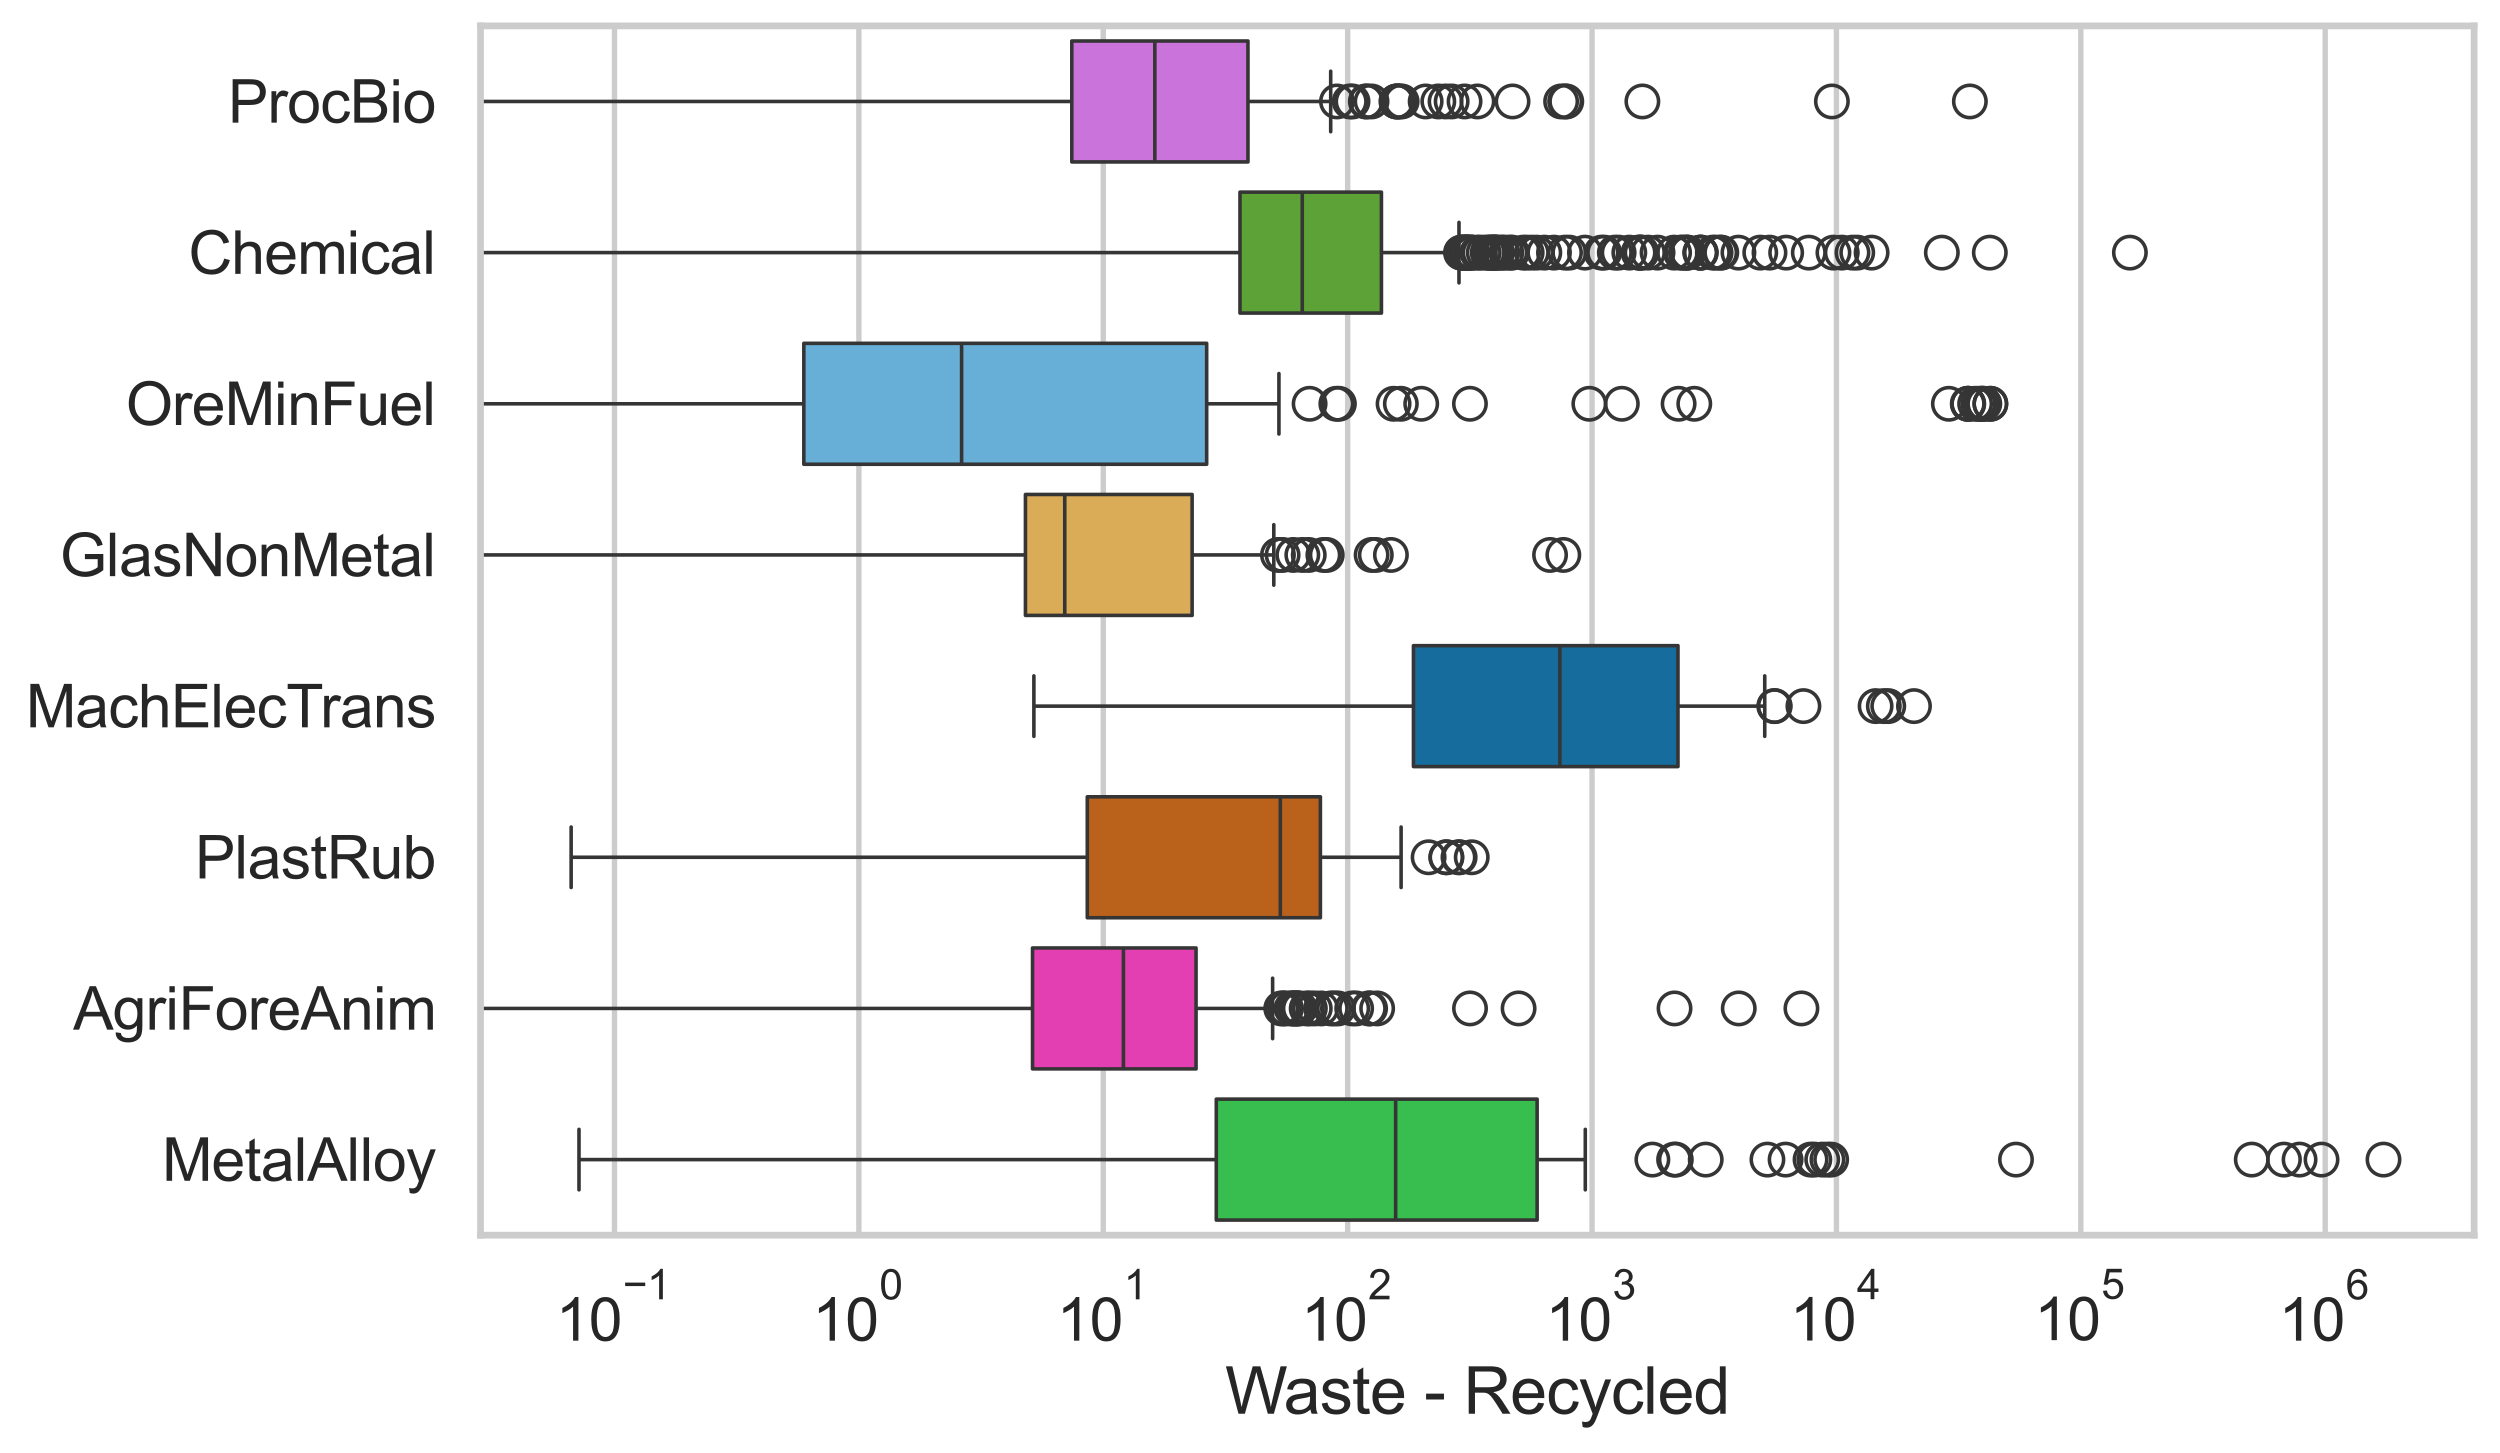 <?xml version="1.0" encoding="utf-8" standalone="no"?>
<!DOCTYPE svg PUBLIC "-//W3C//DTD SVG 1.1//EN"
  "http://www.w3.org/Graphics/SVG/1.1/DTD/svg11.dtd">
<svg xmlns:xlink="http://www.w3.org/1999/xlink" width="695.577pt" height="404.332pt" viewBox="0 0 695.577 404.332" xmlns="http://www.w3.org/2000/svg" version="1.1">
 <defs>
  <style type="text/css">*{stroke-linejoin: round; stroke-linecap: butt}</style>
 </defs>
 <g id="figure_1">
  <g id="patch_1">
   <path d="M 0 404.332 
L 695.577 404.332 
L 695.577 0 
L 0 0 
z
" style="fill: #ffffff"/>
  </g>
  <g id="axes_1">
   <g id="patch_2">
    <path d="M 133.697 343.665 
L 688.377 343.665 
L 688.377 7.2 
L 133.697 7.2 
z
" style="fill: #ffffff"/>
   </g>
   <g id="matplotlib.axis_1">
    <g id="xtick_1">
     <g id="line2d_1">
      <path d="M 170.969 343.665 
L 170.969 7.2 
" clip-path="url(#p767e39258e)" style="fill: none; stroke: #cccccc; stroke-width: 1.5; stroke-linecap: round"/>
     </g>
     <g id="text_1">
      <!-- $\mathdefault{10^{-1}}$ -->
      <g style="fill: #262626" transform="translate(154.634 373.18) scale(0.165 -0.165)">
       <defs>
        <path id="ArialMT-31" d="M 2384 0 
L 1822 0 
L 1822 3584 
Q 1619 3391 1289 3197 
Q 959 3003 697 2906 
L 697 3450 
Q 1169 3672 1522 3987 
Q 1875 4303 2022 4600 
L 2384 4600 
L 2384 0 
z
" transform="scale(0.016)"/>
        <path id="ArialMT-30" d="M 266 2259 
Q 266 3072 433 3567 
Q 600 4063 929 4331 
Q 1259 4600 1759 4600 
Q 2128 4600 2406 4451 
Q 2684 4303 2865 4023 
Q 3047 3744 3150 3342 
Q 3253 2941 3253 2259 
Q 3253 1453 3087 958 
Q 2922 463 2592 192 
Q 2263 -78 1759 -78 
Q 1097 -78 719 397 
Q 266 969 266 2259 
z
M 844 2259 
Q 844 1131 1108 757 
Q 1372 384 1759 384 
Q 2147 384 2411 759 
Q 2675 1134 2675 2259 
Q 2675 3391 2411 3762 
Q 2147 4134 1753 4134 
Q 1366 4134 1134 3806 
Q 844 3388 844 2259 
z
" transform="scale(0.016)"/>
        <path id="ArialMT-2212" d="M 3381 1997 
L 356 1997 
L 356 2522 
L 3381 2522 
L 3381 1997 
z
" transform="scale(0.016)"/>
       </defs>
       <use xlink:href="#ArialMT-31" transform="translate(0 0.994)"/>
       <use xlink:href="#ArialMT-30" transform="translate(55.615 0.994)"/>
       <use xlink:href="#ArialMT-2212" transform="translate(112.973 70.688) scale(0.7)"/>
       <use xlink:href="#ArialMT-31" transform="translate(153.852 70.688) scale(0.7)"/>
      </g>
     </g>
    </g>
    <g id="xtick_2">
     <g id="line2d_2">
      <path d="M 238.965 343.665 
L 238.965 7.2 
" clip-path="url(#p767e39258e)" style="fill: none; stroke: #cccccc; stroke-width: 1.5; stroke-linecap: round"/>
     </g>
     <g id="text_2">
      <!-- $\mathdefault{10^{0}}$ -->
      <g style="fill: #262626" transform="translate(226.013 373.18) scale(0.165 -0.165)">
       <use xlink:href="#ArialMT-31" transform="translate(0 0.994)"/>
       <use xlink:href="#ArialMT-30" transform="translate(55.615 0.994)"/>
       <use xlink:href="#ArialMT-30" transform="translate(112.973 70.688) scale(0.7)"/>
      </g>
     </g>
    </g>
    <g id="xtick_3">
     <g id="line2d_3">
      <path d="M 306.961 343.665 
L 306.961 7.2 
" clip-path="url(#p767e39258e)" style="fill: none; stroke: #cccccc; stroke-width: 1.5; stroke-linecap: round"/>
     </g>
     <g id="text_3">
      <!-- $\mathdefault{10^{1}}$ -->
      <g style="fill: #262626" transform="translate(294.009 373.18) scale(0.165 -0.165)">
       <use xlink:href="#ArialMT-31" transform="translate(0 0.994)"/>
       <use xlink:href="#ArialMT-30" transform="translate(55.615 0.994)"/>
       <use xlink:href="#ArialMT-31" transform="translate(112.973 70.688) scale(0.7)"/>
      </g>
     </g>
    </g>
    <g id="xtick_4">
     <g id="line2d_4">
      <path d="M 374.957 343.665 
L 374.957 7.2 
" clip-path="url(#p767e39258e)" style="fill: none; stroke: #cccccc; stroke-width: 1.5; stroke-linecap: round"/>
     </g>
     <g id="text_4">
      <!-- $\mathdefault{10^{2}}$ -->
      <g style="fill: #262626" transform="translate(362.005 373.18) scale(0.165 -0.165)">
       <defs>
        <path id="ArialMT-32" d="M 3222 541 
L 3222 0 
L 194 0 
Q 188 203 259 391 
Q 375 700 629 1000 
Q 884 1300 1366 1694 
Q 2113 2306 2375 2664 
Q 2638 3022 2638 3341 
Q 2638 3675 2398 3904 
Q 2159 4134 1775 4134 
Q 1369 4134 1125 3890 
Q 881 3647 878 3216 
L 300 3275 
Q 359 3922 746 4261 
Q 1134 4600 1788 4600 
Q 2447 4600 2831 4234 
Q 3216 3869 3216 3328 
Q 3216 3053 3103 2787 
Q 2991 2522 2730 2228 
Q 2469 1934 1863 1422 
Q 1356 997 1212 845 
Q 1069 694 975 541 
L 3222 541 
z
" transform="scale(0.016)"/>
       </defs>
       <use xlink:href="#ArialMT-31" transform="translate(0 0.994)"/>
       <use xlink:href="#ArialMT-30" transform="translate(55.615 0.994)"/>
       <use xlink:href="#ArialMT-32" transform="translate(112.973 70.688) scale(0.7)"/>
      </g>
     </g>
    </g>
    <g id="xtick_5">
     <g id="line2d_5">
      <path d="M 442.954 343.665 
L 442.954 7.2 
" clip-path="url(#p767e39258e)" style="fill: none; stroke: #cccccc; stroke-width: 1.5; stroke-linecap: round"/>
     </g>
     <g id="text_5">
      <!-- $\mathdefault{10^{3}}$ -->
      <g style="fill: #262626" transform="translate(430.001 373.18) scale(0.165 -0.165)">
       <defs>
        <path id="ArialMT-33" d="M 269 1209 
L 831 1284 
Q 928 806 1161 595 
Q 1394 384 1728 384 
Q 2125 384 2398 659 
Q 2672 934 2672 1341 
Q 2672 1728 2419 1979 
Q 2166 2231 1775 2231 
Q 1616 2231 1378 2169 
L 1441 2663 
Q 1497 2656 1531 2656 
Q 1891 2656 2178 2843 
Q 2466 3031 2466 3422 
Q 2466 3731 2256 3934 
Q 2047 4138 1716 4138 
Q 1388 4138 1169 3931 
Q 950 3725 888 3313 
L 325 3413 
Q 428 3978 793 4289 
Q 1159 4600 1703 4600 
Q 2078 4600 2393 4439 
Q 2709 4278 2876 4000 
Q 3044 3722 3044 3409 
Q 3044 3113 2884 2869 
Q 2725 2625 2413 2481 
Q 2819 2388 3044 2092 
Q 3269 1797 3269 1353 
Q 3269 753 2831 336 
Q 2394 -81 1725 -81 
Q 1122 -81 723 278 
Q 325 638 269 1209 
z
" transform="scale(0.016)"/>
       </defs>
       <use xlink:href="#ArialMT-31" transform="translate(0 0.994)"/>
       <use xlink:href="#ArialMT-30" transform="translate(55.615 0.994)"/>
       <use xlink:href="#ArialMT-33" transform="translate(112.973 70.688) scale(0.7)"/>
      </g>
     </g>
    </g>
    <g id="xtick_6">
     <g id="line2d_6">
      <path d="M 510.95 343.665 
L 510.95 7.2 
" clip-path="url(#p767e39258e)" style="fill: none; stroke: #cccccc; stroke-width: 1.5; stroke-linecap: round"/>
     </g>
     <g id="text_6">
      <!-- $\mathdefault{10^{4}}$ -->
      <g style="fill: #262626" transform="translate(497.997 373.015) scale(0.165 -0.165)">
       <defs>
        <path id="ArialMT-34" d="M 2069 0 
L 2069 1097 
L 81 1097 
L 81 1613 
L 2172 4581 
L 2631 4581 
L 2631 1613 
L 3250 1613 
L 3250 1097 
L 2631 1097 
L 2631 0 
L 2069 0 
z
M 2069 1613 
L 2069 3678 
L 634 1613 
L 2069 1613 
z
" transform="scale(0.016)"/>
       </defs>
       <use xlink:href="#ArialMT-31" transform="translate(0 0.202)"/>
       <use xlink:href="#ArialMT-30" transform="translate(55.615 0.202)"/>
       <use xlink:href="#ArialMT-34" transform="translate(112.973 69.895) scale(0.7)"/>
      </g>
     </g>
    </g>
    <g id="xtick_7">
     <g id="line2d_7">
      <path d="M 578.946 343.665 
L 578.946 7.2 
" clip-path="url(#p767e39258e)" style="fill: none; stroke: #cccccc; stroke-width: 1.5; stroke-linecap: round"/>
     </g>
     <g id="text_7">
      <!-- $\mathdefault{10^{5}}$ -->
      <g style="fill: #262626" transform="translate(565.993 373.015) scale(0.165 -0.165)">
       <defs>
        <path id="ArialMT-35" d="M 266 1200 
L 856 1250 
Q 922 819 1161 601 
Q 1400 384 1738 384 
Q 2144 384 2425 690 
Q 2706 997 2706 1503 
Q 2706 1984 2436 2262 
Q 2166 2541 1728 2541 
Q 1456 2541 1237 2417 
Q 1019 2294 894 2097 
L 366 2166 
L 809 4519 
L 3088 4519 
L 3088 3981 
L 1259 3981 
L 1013 2750 
Q 1425 3038 1878 3038 
Q 2478 3038 2890 2622 
Q 3303 2206 3303 1553 
Q 3303 931 2941 478 
Q 2500 -78 1738 -78 
Q 1113 -78 717 272 
Q 322 622 266 1200 
z
" transform="scale(0.016)"/>
       </defs>
       <use xlink:href="#ArialMT-31" transform="translate(0 0.88)"/>
       <use xlink:href="#ArialMT-30" transform="translate(55.615 0.88)"/>
       <use xlink:href="#ArialMT-35" transform="translate(112.973 70.573) scale(0.7)"/>
      </g>
     </g>
    </g>
    <g id="xtick_8">
     <g id="line2d_8">
      <path d="M 646.942 343.665 
L 646.942 7.2 
" clip-path="url(#p767e39258e)" style="fill: none; stroke: #cccccc; stroke-width: 1.5; stroke-linecap: round"/>
     </g>
     <g id="text_8">
      <!-- $\mathdefault{10^{6}}$ -->
      <g style="fill: #262626" transform="translate(633.99 373.18) scale(0.165 -0.165)">
       <defs>
        <path id="ArialMT-36" d="M 3184 3459 
L 2625 3416 
Q 2550 3747 2413 3897 
Q 2184 4138 1850 4138 
Q 1581 4138 1378 3988 
Q 1113 3794 959 3422 
Q 806 3050 800 2363 
Q 1003 2672 1297 2822 
Q 1591 2972 1913 2972 
Q 2475 2972 2870 2558 
Q 3266 2144 3266 1488 
Q 3266 1056 3080 686 
Q 2894 316 2569 119 
Q 2244 -78 1831 -78 
Q 1128 -78 684 439 
Q 241 956 241 2144 
Q 241 3472 731 4075 
Q 1159 4600 1884 4600 
Q 2425 4600 2770 4297 
Q 3116 3994 3184 3459 
z
M 888 1484 
Q 888 1194 1011 928 
Q 1134 663 1356 523 
Q 1578 384 1822 384 
Q 2178 384 2434 671 
Q 2691 959 2691 1453 
Q 2691 1928 2437 2201 
Q 2184 2475 1800 2475 
Q 1419 2475 1153 2201 
Q 888 1928 888 1484 
z
" transform="scale(0.016)"/>
       </defs>
       <use xlink:href="#ArialMT-31" transform="translate(0 0.994)"/>
       <use xlink:href="#ArialMT-30" transform="translate(55.615 0.994)"/>
       <use xlink:href="#ArialMT-36" transform="translate(112.973 70.688) scale(0.7)"/>
      </g>
     </g>
    </g>
    <g id="xtick_9"/>
    <g id="xtick_10"/>
    <g id="xtick_11"/>
    <g id="xtick_12"/>
    <g id="xtick_13"/>
    <g id="xtick_14"/>
    <g id="xtick_15"/>
    <g id="xtick_16"/>
    <g id="xtick_17"/>
    <g id="xtick_18"/>
    <g id="xtick_19"/>
    <g id="xtick_20"/>
    <g id="xtick_21"/>
    <g id="xtick_22"/>
    <g id="xtick_23"/>
    <g id="xtick_24"/>
    <g id="xtick_25"/>
    <g id="xtick_26"/>
    <g id="xtick_27"/>
    <g id="xtick_28"/>
    <g id="xtick_29"/>
    <g id="xtick_30"/>
    <g id="xtick_31"/>
    <g id="xtick_32"/>
    <g id="xtick_33"/>
    <g id="xtick_34"/>
    <g id="xtick_35"/>
    <g id="xtick_36"/>
    <g id="xtick_37"/>
    <g id="xtick_38"/>
    <g id="xtick_39"/>
    <g id="xtick_40"/>
    <g id="xtick_41"/>
    <g id="xtick_42"/>
    <g id="xtick_43"/>
    <g id="xtick_44"/>
    <g id="xtick_45"/>
    <g id="xtick_46"/>
    <g id="xtick_47"/>
    <g id="xtick_48"/>
    <g id="xtick_49"/>
    <g id="xtick_50"/>
    <g id="xtick_51"/>
    <g id="xtick_52"/>
    <g id="xtick_53"/>
    <g id="xtick_54"/>
    <g id="xtick_55"/>
    <g id="xtick_56"/>
    <g id="xtick_57"/>
    <g id="xtick_58"/>
    <g id="xtick_59"/>
    <g id="xtick_60"/>
    <g id="xtick_61"/>
    <g id="xtick_62"/>
    <g id="xtick_63"/>
    <g id="xtick_64"/>
    <g id="xtick_65"/>
    <g id="xtick_66"/>
    <g id="xtick_67"/>
    <g id="xtick_68"/>
    <g id="xtick_69"/>
    <g id="xtick_70"/>
    <g id="xtick_71"/>
    <g id="xtick_72"/>
    <g id="xtick_73"/>
    <g id="xtick_74"/>
    <g id="text_9">
     <!-- Waste - Recycled -->
     <g style="fill: #262626" transform="translate(340.858 393.344) scale(0.18 -0.18)">
      <defs>
       <path id="ArialMT-57" d="M 1294 0 
L 78 4581 
L 700 4581 
L 1397 1578 
Q 1509 1106 1591 641 
Q 1766 1375 1797 1488 
L 2669 4581 
L 3400 4581 
L 4056 2263 
Q 4303 1400 4413 641 
Q 4500 1075 4641 1638 
L 5359 4581 
L 5969 4581 
L 4713 0 
L 4128 0 
L 3163 3491 
Q 3041 3928 3019 4028 
Q 2947 3713 2884 3491 
L 1913 0 
L 1294 0 
z
" transform="scale(0.016)"/>
       <path id="ArialMT-61" d="M 2588 409 
Q 2275 144 1986 34 
Q 1697 -75 1366 -75 
Q 819 -75 525 192 
Q 231 459 231 875 
Q 231 1119 342 1320 
Q 453 1522 633 1644 
Q 813 1766 1038 1828 
Q 1203 1872 1538 1913 
Q 2219 1994 2541 2106 
Q 2544 2222 2544 2253 
Q 2544 2597 2384 2738 
Q 2169 2928 1744 2928 
Q 1347 2928 1158 2789 
Q 969 2650 878 2297 
L 328 2372 
Q 403 2725 575 2942 
Q 747 3159 1072 3276 
Q 1397 3394 1825 3394 
Q 2250 3394 2515 3294 
Q 2781 3194 2906 3042 
Q 3031 2891 3081 2659 
Q 3109 2516 3109 2141 
L 3109 1391 
Q 3109 606 3145 398 
Q 3181 191 3288 0 
L 2700 0 
Q 2613 175 2588 409 
z
M 2541 1666 
Q 2234 1541 1622 1453 
Q 1275 1403 1131 1340 
Q 988 1278 909 1158 
Q 831 1038 831 891 
Q 831 666 1001 516 
Q 1172 366 1500 366 
Q 1825 366 2078 508 
Q 2331 650 2450 897 
Q 2541 1088 2541 1459 
L 2541 1666 
z
" transform="scale(0.016)"/>
       <path id="ArialMT-73" d="M 197 991 
L 753 1078 
Q 800 744 1014 566 
Q 1228 388 1613 388 
Q 2000 388 2187 545 
Q 2375 703 2375 916 
Q 2375 1106 2209 1216 
Q 2094 1291 1634 1406 
Q 1016 1563 777 1677 
Q 538 1791 414 1992 
Q 291 2194 291 2438 
Q 291 2659 392 2848 
Q 494 3038 669 3163 
Q 800 3259 1026 3326 
Q 1253 3394 1513 3394 
Q 1903 3394 2198 3281 
Q 2494 3169 2634 2976 
Q 2775 2784 2828 2463 
L 2278 2388 
Q 2241 2644 2061 2787 
Q 1881 2931 1553 2931 
Q 1166 2931 1000 2803 
Q 834 2675 834 2503 
Q 834 2394 903 2306 
Q 972 2216 1119 2156 
Q 1203 2125 1616 2013 
Q 2213 1853 2448 1751 
Q 2684 1650 2818 1456 
Q 2953 1263 2953 975 
Q 2953 694 2789 445 
Q 2625 197 2315 61 
Q 2006 -75 1616 -75 
Q 969 -75 630 194 
Q 291 463 197 991 
z
" transform="scale(0.016)"/>
       <path id="ArialMT-74" d="M 1650 503 
L 1731 6 
Q 1494 -44 1306 -44 
Q 1000 -44 831 53 
Q 663 150 594 308 
Q 525 466 525 972 
L 525 2881 
L 113 2881 
L 113 3319 
L 525 3319 
L 525 4141 
L 1084 4478 
L 1084 3319 
L 1650 3319 
L 1650 2881 
L 1084 2881 
L 1084 941 
Q 1084 700 1114 631 
Q 1144 563 1211 522 
Q 1278 481 1403 481 
Q 1497 481 1650 503 
z
" transform="scale(0.016)"/>
       <path id="ArialMT-65" d="M 2694 1069 
L 3275 997 
Q 3138 488 2766 206 
Q 2394 -75 1816 -75 
Q 1088 -75 661 373 
Q 234 822 234 1631 
Q 234 2469 665 2931 
Q 1097 3394 1784 3394 
Q 2450 3394 2872 2941 
Q 3294 2488 3294 1666 
Q 3294 1616 3291 1516 
L 816 1516 
Q 847 969 1125 678 
Q 1403 388 1819 388 
Q 2128 388 2347 550 
Q 2566 713 2694 1069 
z
M 847 1978 
L 2700 1978 
Q 2663 2397 2488 2606 
Q 2219 2931 1791 2931 
Q 1403 2931 1139 2672 
Q 875 2413 847 1978 
z
" transform="scale(0.016)"/>
       <path id="ArialMT-20" transform="scale(0.016)"/>
       <path id="ArialMT-2d" d="M 203 1375 
L 203 1941 
L 1931 1941 
L 1931 1375 
L 203 1375 
z
" transform="scale(0.016)"/>
       <path id="ArialMT-52" d="M 503 0 
L 503 4581 
L 2534 4581 
Q 3147 4581 3465 4457 
Q 3784 4334 3975 4021 
Q 4166 3709 4166 3331 
Q 4166 2844 3850 2509 
Q 3534 2175 2875 2084 
Q 3116 1969 3241 1856 
Q 3506 1613 3744 1247 
L 4541 0 
L 3778 0 
L 3172 953 
Q 2906 1366 2734 1584 
Q 2563 1803 2427 1890 
Q 2291 1978 2150 2013 
Q 2047 2034 1813 2034 
L 1109 2034 
L 1109 0 
L 503 0 
z
M 1109 2559 
L 2413 2559 
Q 2828 2559 3062 2645 
Q 3297 2731 3419 2920 
Q 3541 3109 3541 3331 
Q 3541 3656 3305 3865 
Q 3069 4075 2559 4075 
L 1109 4075 
L 1109 2559 
z
" transform="scale(0.016)"/>
       <path id="ArialMT-63" d="M 2588 1216 
L 3141 1144 
Q 3050 572 2676 248 
Q 2303 -75 1759 -75 
Q 1078 -75 664 370 
Q 250 816 250 1647 
Q 250 2184 428 2587 
Q 606 2991 970 3192 
Q 1334 3394 1763 3394 
Q 2303 3394 2647 3120 
Q 2991 2847 3088 2344 
L 2541 2259 
Q 2463 2594 2264 2762 
Q 2066 2931 1784 2931 
Q 1359 2931 1093 2626 
Q 828 2322 828 1663 
Q 828 994 1084 691 
Q 1341 388 1753 388 
Q 2084 388 2306 591 
Q 2528 794 2588 1216 
z
" transform="scale(0.016)"/>
       <path id="ArialMT-79" d="M 397 -1278 
L 334 -750 
Q 519 -800 656 -800 
Q 844 -800 956 -737 
Q 1069 -675 1141 -563 
Q 1194 -478 1313 -144 
Q 1328 -97 1363 -6 
L 103 3319 
L 709 3319 
L 1400 1397 
Q 1534 1031 1641 628 
Q 1738 1016 1872 1384 
L 2581 3319 
L 3144 3319 
L 1881 -56 
Q 1678 -603 1566 -809 
Q 1416 -1088 1222 -1217 
Q 1028 -1347 759 -1347 
Q 597 -1347 397 -1278 
z
" transform="scale(0.016)"/>
       <path id="ArialMT-6c" d="M 409 0 
L 409 4581 
L 972 4581 
L 972 0 
L 409 0 
z
" transform="scale(0.016)"/>
       <path id="ArialMT-64" d="M 2575 0 
L 2575 419 
Q 2259 -75 1647 -75 
Q 1250 -75 917 144 
Q 584 363 401 755 
Q 219 1147 219 1656 
Q 219 2153 384 2558 
Q 550 2963 881 3178 
Q 1213 3394 1622 3394 
Q 1922 3394 2156 3267 
Q 2391 3141 2538 2938 
L 2538 4581 
L 3097 4581 
L 3097 0 
L 2575 0 
z
M 797 1656 
Q 797 1019 1065 703 
Q 1334 388 1700 388 
Q 2069 388 2326 689 
Q 2584 991 2584 1609 
Q 2584 2291 2321 2609 
Q 2059 2928 1675 2928 
Q 1300 2928 1048 2622 
Q 797 2316 797 1656 
z
" transform="scale(0.016)"/>
      </defs>
      <use xlink:href="#ArialMT-57"/>
      <use xlink:href="#ArialMT-61" transform="translate(90.635 0)"/>
      <use xlink:href="#ArialMT-73" transform="translate(146.25 0)"/>
      <use xlink:href="#ArialMT-74" transform="translate(196.25 0)"/>
      <use xlink:href="#ArialMT-65" transform="translate(224.033 0)"/>
      <use xlink:href="#ArialMT-20" transform="translate(279.648 0)"/>
      <use xlink:href="#ArialMT-2d" transform="translate(307.432 0)"/>
      <use xlink:href="#ArialMT-20" transform="translate(340.732 0)"/>
      <use xlink:href="#ArialMT-52" transform="translate(368.516 0)"/>
      <use xlink:href="#ArialMT-65" transform="translate(440.732 0)"/>
      <use xlink:href="#ArialMT-63" transform="translate(496.348 0)"/>
      <use xlink:href="#ArialMT-79" transform="translate(546.348 0)"/>
      <use xlink:href="#ArialMT-63" transform="translate(596.348 0)"/>
      <use xlink:href="#ArialMT-6c" transform="translate(646.348 0)"/>
      <use xlink:href="#ArialMT-65" transform="translate(668.564 0)"/>
      <use xlink:href="#ArialMT-64" transform="translate(724.18 0)"/>
     </g>
    </g>
   </g>
   <g id="matplotlib.axis_2">
    <g id="ytick_1">
     <g id="text_10">
      <!-- ProcBio -->
      <g style="fill: #262626" transform="translate(63.424 34.134) scale(0.165 -0.165)">
       <defs>
        <path id="ArialMT-50" d="M 494 0 
L 494 4581 
L 2222 4581 
Q 2678 4581 2919 4538 
Q 3256 4481 3484 4323 
Q 3713 4166 3852 3881 
Q 3991 3597 3991 3256 
Q 3991 2672 3619 2267 
Q 3247 1863 2275 1863 
L 1100 1863 
L 1100 0 
L 494 0 
z
M 1100 2403 
L 2284 2403 
Q 2872 2403 3119 2622 
Q 3366 2841 3366 3238 
Q 3366 3525 3220 3729 
Q 3075 3934 2838 4000 
Q 2684 4041 2272 4041 
L 1100 4041 
L 1100 2403 
z
" transform="scale(0.016)"/>
        <path id="ArialMT-72" d="M 416 0 
L 416 3319 
L 922 3319 
L 922 2816 
Q 1116 3169 1280 3281 
Q 1444 3394 1641 3394 
Q 1925 3394 2219 3213 
L 2025 2691 
Q 1819 2813 1613 2813 
Q 1428 2813 1281 2702 
Q 1134 2591 1072 2394 
Q 978 2094 978 1738 
L 978 0 
L 416 0 
z
" transform="scale(0.016)"/>
        <path id="ArialMT-6f" d="M 213 1659 
Q 213 2581 725 3025 
Q 1153 3394 1769 3394 
Q 2453 3394 2887 2945 
Q 3322 2497 3322 1706 
Q 3322 1066 3130 698 
Q 2938 331 2570 128 
Q 2203 -75 1769 -75 
Q 1072 -75 642 372 
Q 213 819 213 1659 
z
M 791 1659 
Q 791 1022 1069 705 
Q 1347 388 1769 388 
Q 2188 388 2466 706 
Q 2744 1025 2744 1678 
Q 2744 2294 2464 2611 
Q 2184 2928 1769 2928 
Q 1347 2928 1069 2612 
Q 791 2297 791 1659 
z
" transform="scale(0.016)"/>
        <path id="ArialMT-42" d="M 469 0 
L 469 4581 
L 2188 4581 
Q 2713 4581 3030 4442 
Q 3347 4303 3526 4014 
Q 3706 3725 3706 3409 
Q 3706 3116 3547 2856 
Q 3388 2597 3066 2438 
Q 3481 2316 3704 2022 
Q 3928 1728 3928 1328 
Q 3928 1006 3792 729 
Q 3656 453 3456 303 
Q 3256 153 2954 76 
Q 2653 0 2216 0 
L 469 0 
z
M 1075 2656 
L 2066 2656 
Q 2469 2656 2644 2709 
Q 2875 2778 2992 2937 
Q 3109 3097 3109 3338 
Q 3109 3566 3000 3739 
Q 2891 3913 2687 3977 
Q 2484 4041 1991 4041 
L 1075 4041 
L 1075 2656 
z
M 1075 541 
L 2216 541 
Q 2509 541 2628 563 
Q 2838 600 2978 687 
Q 3119 775 3209 942 
Q 3300 1109 3300 1328 
Q 3300 1584 3169 1773 
Q 3038 1963 2805 2039 
Q 2572 2116 2134 2116 
L 1075 2116 
L 1075 541 
z
" transform="scale(0.016)"/>
        <path id="ArialMT-69" d="M 425 3934 
L 425 4581 
L 988 4581 
L 988 3934 
L 425 3934 
z
M 425 0 
L 425 3319 
L 988 3319 
L 988 0 
L 425 0 
z
" transform="scale(0.016)"/>
       </defs>
       <use xlink:href="#ArialMT-50"/>
       <use xlink:href="#ArialMT-72" transform="translate(66.699 0)"/>
       <use xlink:href="#ArialMT-6f" transform="translate(100 0)"/>
       <use xlink:href="#ArialMT-63" transform="translate(155.615 0)"/>
       <use xlink:href="#ArialMT-42" transform="translate(205.615 0)"/>
       <use xlink:href="#ArialMT-69" transform="translate(272.314 0)"/>
       <use xlink:href="#ArialMT-6f" transform="translate(294.531 0)"/>
      </g>
     </g>
    </g>
    <g id="ytick_2">
     <g id="text_11">
      <!-- Chemical -->
      <g style="fill: #262626" transform="translate(52.428 76.192) scale(0.165 -0.165)">
       <defs>
        <path id="ArialMT-43" d="M 3763 1606 
L 4369 1453 
Q 4178 706 3683 314 
Q 3188 -78 2472 -78 
Q 1731 -78 1267 223 
Q 803 525 561 1097 
Q 319 1669 319 2325 
Q 319 3041 592 3573 
Q 866 4106 1370 4382 
Q 1875 4659 2481 4659 
Q 3169 4659 3637 4309 
Q 4106 3959 4291 3325 
L 3694 3184 
Q 3534 3684 3231 3912 
Q 2928 4141 2469 4141 
Q 1941 4141 1586 3887 
Q 1231 3634 1087 3207 
Q 944 2781 944 2328 
Q 944 1744 1114 1308 
Q 1284 872 1643 656 
Q 2003 441 2422 441 
Q 2931 441 3284 734 
Q 3638 1028 3763 1606 
z
" transform="scale(0.016)"/>
        <path id="ArialMT-68" d="M 422 0 
L 422 4581 
L 984 4581 
L 984 2938 
Q 1378 3394 1978 3394 
Q 2347 3394 2619 3248 
Q 2891 3103 3008 2847 
Q 3125 2591 3125 2103 
L 3125 0 
L 2563 0 
L 2563 2103 
Q 2563 2525 2380 2717 
Q 2197 2909 1863 2909 
Q 1613 2909 1392 2779 
Q 1172 2650 1078 2428 
Q 984 2206 984 1816 
L 984 0 
L 422 0 
z
" transform="scale(0.016)"/>
        <path id="ArialMT-6d" d="M 422 0 
L 422 3319 
L 925 3319 
L 925 2853 
Q 1081 3097 1340 3245 
Q 1600 3394 1931 3394 
Q 2300 3394 2536 3241 
Q 2772 3088 2869 2813 
Q 3263 3394 3894 3394 
Q 4388 3394 4653 3120 
Q 4919 2847 4919 2278 
L 4919 0 
L 4359 0 
L 4359 2091 
Q 4359 2428 4304 2576 
Q 4250 2725 4106 2815 
Q 3963 2906 3769 2906 
Q 3419 2906 3187 2673 
Q 2956 2441 2956 1928 
L 2956 0 
L 2394 0 
L 2394 2156 
Q 2394 2531 2256 2718 
Q 2119 2906 1806 2906 
Q 1569 2906 1367 2781 
Q 1166 2656 1075 2415 
Q 984 2175 984 1722 
L 984 0 
L 422 0 
z
" transform="scale(0.016)"/>
       </defs>
       <use xlink:href="#ArialMT-43"/>
       <use xlink:href="#ArialMT-68" transform="translate(72.217 0)"/>
       <use xlink:href="#ArialMT-65" transform="translate(127.832 0)"/>
       <use xlink:href="#ArialMT-6d" transform="translate(183.447 0)"/>
       <use xlink:href="#ArialMT-69" transform="translate(266.748 0)"/>
       <use xlink:href="#ArialMT-63" transform="translate(288.965 0)"/>
       <use xlink:href="#ArialMT-61" transform="translate(338.965 0)"/>
       <use xlink:href="#ArialMT-6c" transform="translate(394.58 0)"/>
      </g>
     </g>
    </g>
    <g id="ytick_3">
     <g id="text_12">
      <!-- OreMinFuel -->
      <g style="fill: #262626" transform="translate(35.013 118.25) scale(0.165 -0.165)">
       <defs>
        <path id="ArialMT-4f" d="M 309 2231 
Q 309 3372 921 4017 
Q 1534 4663 2503 4663 
Q 3138 4663 3647 4359 
Q 4156 4056 4423 3514 
Q 4691 2972 4691 2284 
Q 4691 1588 4409 1038 
Q 4128 488 3612 205 
Q 3097 -78 2500 -78 
Q 1853 -78 1343 234 
Q 834 547 571 1087 
Q 309 1628 309 2231 
z
M 934 2222 
Q 934 1394 1379 917 
Q 1825 441 2497 441 
Q 3181 441 3623 922 
Q 4066 1403 4066 2288 
Q 4066 2847 3877 3264 
Q 3688 3681 3323 3911 
Q 2959 4141 2506 4141 
Q 1863 4141 1398 3698 
Q 934 3256 934 2222 
z
" transform="scale(0.016)"/>
        <path id="ArialMT-4d" d="M 475 0 
L 475 4581 
L 1388 4581 
L 2472 1338 
Q 2622 884 2691 659 
Q 2769 909 2934 1394 
L 4031 4581 
L 4847 4581 
L 4847 0 
L 4263 0 
L 4263 3834 
L 2931 0 
L 2384 0 
L 1059 3900 
L 1059 0 
L 475 0 
z
" transform="scale(0.016)"/>
        <path id="ArialMT-6e" d="M 422 0 
L 422 3319 
L 928 3319 
L 928 2847 
Q 1294 3394 1984 3394 
Q 2284 3394 2536 3286 
Q 2788 3178 2913 3003 
Q 3038 2828 3088 2588 
Q 3119 2431 3119 2041 
L 3119 0 
L 2556 0 
L 2556 2019 
Q 2556 2363 2490 2533 
Q 2425 2703 2258 2804 
Q 2091 2906 1866 2906 
Q 1506 2906 1245 2678 
Q 984 2450 984 1813 
L 984 0 
L 422 0 
z
" transform="scale(0.016)"/>
        <path id="ArialMT-46" d="M 525 0 
L 525 4581 
L 3616 4581 
L 3616 4041 
L 1131 4041 
L 1131 2622 
L 3281 2622 
L 3281 2081 
L 1131 2081 
L 1131 0 
L 525 0 
z
" transform="scale(0.016)"/>
        <path id="ArialMT-75" d="M 2597 0 
L 2597 488 
Q 2209 -75 1544 -75 
Q 1250 -75 995 37 
Q 741 150 617 320 
Q 494 491 444 738 
Q 409 903 409 1263 
L 409 3319 
L 972 3319 
L 972 1478 
Q 972 1038 1006 884 
Q 1059 663 1231 536 
Q 1403 409 1656 409 
Q 1909 409 2131 539 
Q 2353 669 2445 892 
Q 2538 1116 2538 1541 
L 2538 3319 
L 3100 3319 
L 3100 0 
L 2597 0 
z
" transform="scale(0.016)"/>
       </defs>
       <use xlink:href="#ArialMT-4f"/>
       <use xlink:href="#ArialMT-72" transform="translate(77.783 0)"/>
       <use xlink:href="#ArialMT-65" transform="translate(111.084 0)"/>
       <use xlink:href="#ArialMT-4d" transform="translate(166.699 0)"/>
       <use xlink:href="#ArialMT-69" transform="translate(250 0)"/>
       <use xlink:href="#ArialMT-6e" transform="translate(272.217 0)"/>
       <use xlink:href="#ArialMT-46" transform="translate(327.832 0)"/>
       <use xlink:href="#ArialMT-75" transform="translate(388.916 0)"/>
       <use xlink:href="#ArialMT-65" transform="translate(444.531 0)"/>
       <use xlink:href="#ArialMT-6c" transform="translate(500.146 0)"/>
      </g>
     </g>
    </g>
    <g id="ytick_4">
     <g id="text_13">
      <!-- GlasNonMetal -->
      <g style="fill: #262626" transform="translate(16.659 160.308) scale(0.165 -0.165)">
       <defs>
        <path id="ArialMT-47" d="M 2638 1797 
L 2638 2334 
L 4578 2338 
L 4578 638 
Q 4131 281 3656 101 
Q 3181 -78 2681 -78 
Q 2006 -78 1454 211 
Q 903 500 622 1047 
Q 341 1594 341 2269 
Q 341 2938 620 3517 
Q 900 4097 1425 4378 
Q 1950 4659 2634 4659 
Q 3131 4659 3532 4498 
Q 3934 4338 4162 4050 
Q 4391 3763 4509 3300 
L 3963 3150 
Q 3859 3500 3706 3700 
Q 3553 3900 3268 4020 
Q 2984 4141 2638 4141 
Q 2222 4141 1919 4014 
Q 1616 3888 1430 3681 
Q 1244 3475 1141 3228 
Q 966 2803 966 2306 
Q 966 1694 1177 1281 
Q 1388 869 1791 669 
Q 2194 469 2647 469 
Q 3041 469 3416 620 
Q 3791 772 3984 944 
L 3984 1797 
L 2638 1797 
z
" transform="scale(0.016)"/>
        <path id="ArialMT-4e" d="M 488 0 
L 488 4581 
L 1109 4581 
L 3516 984 
L 3516 4581 
L 4097 4581 
L 4097 0 
L 3475 0 
L 1069 3600 
L 1069 0 
L 488 0 
z
" transform="scale(0.016)"/>
       </defs>
       <use xlink:href="#ArialMT-47"/>
       <use xlink:href="#ArialMT-6c" transform="translate(77.783 0)"/>
       <use xlink:href="#ArialMT-61" transform="translate(100 0)"/>
       <use xlink:href="#ArialMT-73" transform="translate(155.615 0)"/>
       <use xlink:href="#ArialMT-4e" transform="translate(205.615 0)"/>
       <use xlink:href="#ArialMT-6f" transform="translate(277.832 0)"/>
       <use xlink:href="#ArialMT-6e" transform="translate(333.447 0)"/>
       <use xlink:href="#ArialMT-4d" transform="translate(389.062 0)"/>
       <use xlink:href="#ArialMT-65" transform="translate(472.363 0)"/>
       <use xlink:href="#ArialMT-74" transform="translate(527.979 0)"/>
       <use xlink:href="#ArialMT-61" transform="translate(555.762 0)"/>
       <use xlink:href="#ArialMT-6c" transform="translate(611.377 0)"/>
      </g>
     </g>
    </g>
    <g id="ytick_5">
     <g id="text_14">
      <!-- MachElecTrans -->
      <g style="fill: #262626" transform="translate(7.2 202.366) scale(0.165 -0.165)">
       <defs>
        <path id="ArialMT-45" d="M 506 0 
L 506 4581 
L 3819 4581 
L 3819 4041 
L 1113 4041 
L 1113 2638 
L 3647 2638 
L 3647 2100 
L 1113 2100 
L 1113 541 
L 3925 541 
L 3925 0 
L 506 0 
z
" transform="scale(0.016)"/>
        <path id="ArialMT-54" d="M 1659 0 
L 1659 4041 
L 150 4041 
L 150 4581 
L 3781 4581 
L 3781 4041 
L 2266 4041 
L 2266 0 
L 1659 0 
z
" transform="scale(0.016)"/>
       </defs>
       <use xlink:href="#ArialMT-4d"/>
       <use xlink:href="#ArialMT-61" transform="translate(83.301 0)"/>
       <use xlink:href="#ArialMT-63" transform="translate(138.916 0)"/>
       <use xlink:href="#ArialMT-68" transform="translate(188.916 0)"/>
       <use xlink:href="#ArialMT-45" transform="translate(244.531 0)"/>
       <use xlink:href="#ArialMT-6c" transform="translate(311.23 0)"/>
       <use xlink:href="#ArialMT-65" transform="translate(333.447 0)"/>
       <use xlink:href="#ArialMT-63" transform="translate(389.062 0)"/>
       <use xlink:href="#ArialMT-54" transform="translate(439.062 0)"/>
       <use xlink:href="#ArialMT-72" transform="translate(496.396 0)"/>
       <use xlink:href="#ArialMT-61" transform="translate(529.697 0)"/>
       <use xlink:href="#ArialMT-6e" transform="translate(585.312 0)"/>
       <use xlink:href="#ArialMT-73" transform="translate(640.928 0)"/>
      </g>
     </g>
    </g>
    <g id="ytick_6">
     <g id="text_15">
      <!-- PlastRub -->
      <g style="fill: #262626" transform="translate(54.248 244.425) scale(0.165 -0.165)">
       <defs>
        <path id="ArialMT-62" d="M 941 0 
L 419 0 
L 419 4581 
L 981 4581 
L 981 2947 
Q 1338 3394 1891 3394 
Q 2197 3394 2470 3270 
Q 2744 3147 2920 2923 
Q 3097 2700 3197 2384 
Q 3297 2069 3297 1709 
Q 3297 856 2875 390 
Q 2453 -75 1863 -75 
Q 1275 -75 941 416 
L 941 0 
z
M 934 1684 
Q 934 1088 1097 822 
Q 1363 388 1816 388 
Q 2184 388 2453 708 
Q 2722 1028 2722 1663 
Q 2722 2313 2464 2622 
Q 2206 2931 1841 2931 
Q 1472 2931 1203 2611 
Q 934 2291 934 1684 
z
" transform="scale(0.016)"/>
       </defs>
       <use xlink:href="#ArialMT-50"/>
       <use xlink:href="#ArialMT-6c" transform="translate(66.699 0)"/>
       <use xlink:href="#ArialMT-61" transform="translate(88.916 0)"/>
       <use xlink:href="#ArialMT-73" transform="translate(144.531 0)"/>
       <use xlink:href="#ArialMT-74" transform="translate(194.531 0)"/>
       <use xlink:href="#ArialMT-52" transform="translate(222.314 0)"/>
       <use xlink:href="#ArialMT-75" transform="translate(294.531 0)"/>
       <use xlink:href="#ArialMT-62" transform="translate(350.146 0)"/>
      </g>
     </g>
    </g>
    <g id="ytick_7">
     <g id="text_16">
      <!-- AgriForeAnim -->
      <g style="fill: #262626" transform="translate(20.341 286.483) scale(0.165 -0.165)">
       <defs>
        <path id="ArialMT-41" d="M -9 0 
L 1750 4581 
L 2403 4581 
L 4278 0 
L 3588 0 
L 3053 1388 
L 1138 1388 
L 634 0 
L -9 0 
z
M 1313 1881 
L 2866 1881 
L 2388 3150 
Q 2169 3728 2063 4100 
Q 1975 3659 1816 3225 
L 1313 1881 
z
" transform="scale(0.016)"/>
        <path id="ArialMT-67" d="M 319 -275 
L 866 -356 
Q 900 -609 1056 -725 
Q 1266 -881 1628 -881 
Q 2019 -881 2231 -725 
Q 2444 -569 2519 -288 
Q 2563 -116 2559 434 
Q 2191 0 1641 0 
Q 956 0 581 494 
Q 206 988 206 1678 
Q 206 2153 378 2554 
Q 550 2956 876 3175 
Q 1203 3394 1644 3394 
Q 2231 3394 2613 2919 
L 2613 3319 
L 3131 3319 
L 3131 450 
Q 3131 -325 2973 -648 
Q 2816 -972 2473 -1159 
Q 2131 -1347 1631 -1347 
Q 1038 -1347 672 -1080 
Q 306 -813 319 -275 
z
M 784 1719 
Q 784 1066 1043 766 
Q 1303 466 1694 466 
Q 2081 466 2343 764 
Q 2606 1063 2606 1700 
Q 2606 2309 2336 2618 
Q 2066 2928 1684 2928 
Q 1309 2928 1046 2623 
Q 784 2319 784 1719 
z
" transform="scale(0.016)"/>
       </defs>
       <use xlink:href="#ArialMT-41"/>
       <use xlink:href="#ArialMT-67" transform="translate(66.699 0)"/>
       <use xlink:href="#ArialMT-72" transform="translate(122.314 0)"/>
       <use xlink:href="#ArialMT-69" transform="translate(155.615 0)"/>
       <use xlink:href="#ArialMT-46" transform="translate(177.832 0)"/>
       <use xlink:href="#ArialMT-6f" transform="translate(238.916 0)"/>
       <use xlink:href="#ArialMT-72" transform="translate(294.531 0)"/>
       <use xlink:href="#ArialMT-65" transform="translate(327.832 0)"/>
       <use xlink:href="#ArialMT-41" transform="translate(383.447 0)"/>
       <use xlink:href="#ArialMT-6e" transform="translate(450.146 0)"/>
       <use xlink:href="#ArialMT-69" transform="translate(505.762 0)"/>
       <use xlink:href="#ArialMT-6d" transform="translate(527.979 0)"/>
      </g>
     </g>
    </g>
    <g id="ytick_8">
     <g id="text_17">
      <!-- MetalAlloy -->
      <g style="fill: #262626" transform="translate(45.088 328.541) scale(0.165 -0.165)">
       <use xlink:href="#ArialMT-4d"/>
       <use xlink:href="#ArialMT-65" transform="translate(83.301 0)"/>
       <use xlink:href="#ArialMT-74" transform="translate(138.916 0)"/>
       <use xlink:href="#ArialMT-61" transform="translate(166.699 0)"/>
       <use xlink:href="#ArialMT-6c" transform="translate(222.314 0)"/>
       <use xlink:href="#ArialMT-41" transform="translate(244.531 0)"/>
       <use xlink:href="#ArialMT-6c" transform="translate(311.23 0)"/>
       <use xlink:href="#ArialMT-6c" transform="translate(333.447 0)"/>
       <use xlink:href="#ArialMT-6f" transform="translate(355.664 0)"/>
       <use xlink:href="#ArialMT-79" transform="translate(411.279 0)"/>
      </g>
     </g>
    </g>
   </g>
   <g id="patch_3">
    <path d="M 298.21 11.406 
L 298.21 45.052 
L 347.22 45.052 
L 347.22 11.406 
L 298.21 11.406 
z
" clip-path="url(#p767e39258e)" style="fill: #ca74db; stroke: #353535; stroke-linejoin: miter"/>
   </g>
   <g id="line2d_9">
    <path d="M 298.21 28.229 
L -1 28.229 
" clip-path="url(#p767e39258e)" style="fill: none; stroke: #353535"/>
   </g>
   <g id="line2d_10">
    <path d="M 347.22 28.229 
L 370.24 28.229 
" clip-path="url(#p767e39258e)" style="fill: none; stroke: #353535"/>
   </g>
   <g id="line2d_11">
    <path clip-path="url(#p767e39258e)" style="fill: none; stroke: #353535; stroke-linecap: round"/>
   </g>
   <g id="line2d_12">
    <path d="M 370.24 19.817 
L 370.24 36.641 
" clip-path="url(#p767e39258e)" style="fill: none; stroke: #353535; stroke-linecap: round"/>
   </g>
   <g id="line2d_13">
    <defs>
     <path id="m5d2633399f" d="M 0 4.5 
C 1.193 4.5 2.338 4.026 3.182 3.182 
C 4.026 2.338 4.5 1.193 4.5 0 
C 4.5 -1.193 4.026 -2.338 3.182 -3.182 
C 2.338 -4.026 1.193 -4.5 0 -4.5 
C -1.193 -4.5 -2.338 -4.026 -3.182 -3.182 
C -4.026 -2.338 -4.5 -1.193 -4.5 0 
C -4.5 1.193 -4.026 2.338 -3.182 3.182 
C -2.338 4.026 -1.193 4.5 0 4.5 
z
" style="stroke: #353535"/>
    </defs>
    <g clip-path="url(#p767e39258e)">
     <use xlink:href="#m5d2633399f" x="509.687" y="28.229" style="fill-opacity: 0; stroke: #353535"/>
     <use xlink:href="#m5d2633399f" x="388.647" y="28.229" style="fill-opacity: 0; stroke: #353535"/>
     <use xlink:href="#m5d2633399f" x="376.311" y="28.229" style="fill-opacity: 0; stroke: #353535"/>
     <use xlink:href="#m5d2633399f" x="380.018" y="28.229" style="fill-opacity: 0; stroke: #353535"/>
     <use xlink:href="#m5d2633399f" x="435.467" y="28.229" style="fill-opacity: 0; stroke: #353535"/>
     <use xlink:href="#m5d2633399f" x="548.078" y="28.229" style="fill-opacity: 0; stroke: #353535"/>
     <use xlink:href="#m5d2633399f" x="380.212" y="28.229" style="fill-opacity: 0; stroke: #353535"/>
     <use xlink:href="#m5d2633399f" x="434.353" y="28.229" style="fill-opacity: 0; stroke: #353535"/>
     <use xlink:href="#m5d2633399f" x="389.41" y="28.229" style="fill-opacity: 0; stroke: #353535"/>
     <use xlink:href="#m5d2633399f" x="411.067" y="28.229" style="fill-opacity: 0; stroke: #353535"/>
     <use xlink:href="#m5d2633399f" x="388.526" y="28.229" style="fill-opacity: 0; stroke: #353535"/>
     <use xlink:href="#m5d2633399f" x="400.187" y="28.229" style="fill-opacity: 0; stroke: #353535"/>
     <use xlink:href="#m5d2633399f" x="456.961" y="28.229" style="fill-opacity: 0; stroke: #353535"/>
     <use xlink:href="#m5d2633399f" x="388.741" y="28.229" style="fill-opacity: 0; stroke: #353535"/>
     <use xlink:href="#m5d2633399f" x="381.603" y="28.229" style="fill-opacity: 0; stroke: #353535"/>
     <use xlink:href="#m5d2633399f" x="403.89" y="28.229" style="fill-opacity: 0; stroke: #353535"/>
     <use xlink:href="#m5d2633399f" x="402.194" y="28.229" style="fill-opacity: 0; stroke: #353535"/>
     <use xlink:href="#m5d2633399f" x="389.975" y="28.229" style="fill-opacity: 0; stroke: #353535"/>
     <use xlink:href="#m5d2633399f" x="420.834" y="28.229" style="fill-opacity: 0; stroke: #353535"/>
     <use xlink:href="#m5d2633399f" x="396.662" y="28.229" style="fill-opacity: 0; stroke: #353535"/>
     <use xlink:href="#m5d2633399f" x="371.98" y="28.229" style="fill-opacity: 0; stroke: #353535"/>
     <use xlink:href="#m5d2633399f" x="375.535" y="28.229" style="fill-opacity: 0; stroke: #353535"/>
     <use xlink:href="#m5d2633399f" x="407.484" y="28.229" style="fill-opacity: 0; stroke: #353535"/>
     <use xlink:href="#m5d2633399f" x="435.788" y="28.229" style="fill-opacity: 0; stroke: #353535"/>
    </g>
   </g>
   <g id="patch_4">
    <path d="M 345.001 53.464 
L 345.001 87.11 
L 384.357 87.11 
L 384.357 53.464 
L 345.001 53.464 
z
" clip-path="url(#p767e39258e)" style="fill: #5ca236; stroke: #353535; stroke-linejoin: miter"/>
   </g>
   <g id="line2d_14">
    <path d="M 345.001 70.287 
L -1 70.287 
" clip-path="url(#p767e39258e)" style="fill: none; stroke: #353535"/>
   </g>
   <g id="line2d_15">
    <path d="M 384.357 70.287 
L 405.934 70.287 
" clip-path="url(#p767e39258e)" style="fill: none; stroke: #353535"/>
   </g>
   <g id="line2d_16">
    <path clip-path="url(#p767e39258e)" style="fill: none; stroke: #353535; stroke-linecap: round"/>
   </g>
   <g id="line2d_17">
    <path d="M 405.934 61.875 
L 405.934 78.699 
" clip-path="url(#p767e39258e)" style="fill: none; stroke: #353535; stroke-linecap: round"/>
   </g>
   <g id="line2d_18">
    <g clip-path="url(#p767e39258e)">
     <use xlink:href="#m5d2633399f" x="432.362" y="70.287" style="fill-opacity: 0; stroke: #353535"/>
     <use xlink:href="#m5d2633399f" x="424.77" y="70.287" style="fill-opacity: 0; stroke: #353535"/>
     <use xlink:href="#m5d2633399f" x="469.081" y="70.287" style="fill-opacity: 0; stroke: #353535"/>
     <use xlink:href="#m5d2633399f" x="420.684" y="70.287" style="fill-opacity: 0; stroke: #353535"/>
     <use xlink:href="#m5d2633399f" x="416.322" y="70.287" style="fill-opacity: 0; stroke: #353535"/>
     <use xlink:href="#m5d2633399f" x="411.668" y="70.287" style="fill-opacity: 0; stroke: #353535"/>
     <use xlink:href="#m5d2633399f" x="467.641" y="70.287" style="fill-opacity: 0; stroke: #353535"/>
     <use xlink:href="#m5d2633399f" x="592.603" y="70.287" style="fill-opacity: 0; stroke: #353535"/>
     <use xlink:href="#m5d2633399f" x="426.171" y="70.287" style="fill-opacity: 0; stroke: #353535"/>
     <use xlink:href="#m5d2633399f" x="469.282" y="70.287" style="fill-opacity: 0; stroke: #353535"/>
     <use xlink:href="#m5d2633399f" x="407.583" y="70.287" style="fill-opacity: 0; stroke: #353535"/>
     <use xlink:href="#m5d2633399f" x="478.916" y="70.287" style="fill-opacity: 0; stroke: #353535"/>
     <use xlink:href="#m5d2633399f" x="456.115" y="70.287" style="fill-opacity: 0; stroke: #353535"/>
     <use xlink:href="#m5d2633399f" x="419.104" y="70.287" style="fill-opacity: 0; stroke: #353535"/>
     <use xlink:href="#m5d2633399f" x="540.279" y="70.287" style="fill-opacity: 0; stroke: #353535"/>
     <use xlink:href="#m5d2633399f" x="477.332" y="70.287" style="fill-opacity: 0; stroke: #353535"/>
     <use xlink:href="#m5d2633399f" x="415.307" y="70.287" style="fill-opacity: 0; stroke: #353535"/>
     <use xlink:href="#m5d2633399f" x="455.896" y="70.287" style="fill-opacity: 0; stroke: #353535"/>
     <use xlink:href="#m5d2633399f" x="416.416" y="70.287" style="fill-opacity: 0; stroke: #353535"/>
     <use xlink:href="#m5d2633399f" x="414.92" y="70.287" style="fill-opacity: 0; stroke: #353535"/>
     <use xlink:href="#m5d2633399f" x="468.078" y="70.287" style="fill-opacity: 0; stroke: #353535"/>
     <use xlink:href="#m5d2633399f" x="469.644" y="70.287" style="fill-opacity: 0; stroke: #353535"/>
     <use xlink:href="#m5d2633399f" x="408.024" y="70.287" style="fill-opacity: 0; stroke: #353535"/>
     <use xlink:href="#m5d2633399f" x="473.162" y="70.287" style="fill-opacity: 0; stroke: #353535"/>
     <use xlink:href="#m5d2633399f" x="503.262" y="70.287" style="fill-opacity: 0; stroke: #353535"/>
     <use xlink:href="#m5d2633399f" x="492.328" y="70.287" style="fill-opacity: 0; stroke: #353535"/>
     <use xlink:href="#m5d2633399f" x="406.654" y="70.287" style="fill-opacity: 0; stroke: #353535"/>
     <use xlink:href="#m5d2633399f" x="408.433" y="70.287" style="fill-opacity: 0; stroke: #353535"/>
     <use xlink:href="#m5d2633399f" x="473.207" y="70.287" style="fill-opacity: 0; stroke: #353535"/>
     <use xlink:href="#m5d2633399f" x="458.533" y="70.287" style="fill-opacity: 0; stroke: #353535"/>
     <use xlink:href="#m5d2633399f" x="483.688" y="70.287" style="fill-opacity: 0; stroke: #353535"/>
     <use xlink:href="#m5d2633399f" x="456.737" y="70.287" style="fill-opacity: 0; stroke: #353535"/>
     <use xlink:href="#m5d2633399f" x="449.293" y="70.287" style="fill-opacity: 0; stroke: #353535"/>
     <use xlink:href="#m5d2633399f" x="407.085" y="70.287" style="fill-opacity: 0; stroke: #353535"/>
     <use xlink:href="#m5d2633399f" x="478.602" y="70.287" style="fill-opacity: 0; stroke: #353535"/>
     <use xlink:href="#m5d2633399f" x="427.573" y="70.287" style="fill-opacity: 0; stroke: #353535"/>
     <use xlink:href="#m5d2633399f" x="489.759" y="70.287" style="fill-opacity: 0; stroke: #353535"/>
     <use xlink:href="#m5d2633399f" x="409.52" y="70.287" style="fill-opacity: 0; stroke: #353535"/>
     <use xlink:href="#m5d2633399f" x="417.849" y="70.287" style="fill-opacity: 0; stroke: #353535"/>
     <use xlink:href="#m5d2633399f" x="415.522" y="70.287" style="fill-opacity: 0; stroke: #353535"/>
     <use xlink:href="#m5d2633399f" x="409.428" y="70.287" style="fill-opacity: 0; stroke: #353535"/>
     <use xlink:href="#m5d2633399f" x="406.872" y="70.287" style="fill-opacity: 0; stroke: #353535"/>
     <use xlink:href="#m5d2633399f" x="408.331" y="70.287" style="fill-opacity: 0; stroke: #353535"/>
     <use xlink:href="#m5d2633399f" x="515.42" y="70.287" style="fill-opacity: 0; stroke: #353535"/>
     <use xlink:href="#m5d2633399f" x="446.334" y="70.287" style="fill-opacity: 0; stroke: #353535"/>
     <use xlink:href="#m5d2633399f" x="510.119" y="70.287" style="fill-opacity: 0; stroke: #353535"/>
     <use xlink:href="#m5d2633399f" x="407.815" y="70.287" style="fill-opacity: 0; stroke: #353535"/>
     <use xlink:href="#m5d2633399f" x="416.377" y="70.287" style="fill-opacity: 0; stroke: #353535"/>
     <use xlink:href="#m5d2633399f" x="476.559" y="70.287" style="fill-opacity: 0; stroke: #353535"/>
     <use xlink:href="#m5d2633399f" x="420.221" y="70.287" style="fill-opacity: 0; stroke: #353535"/>
     <use xlink:href="#m5d2633399f" x="450.35" y="70.287" style="fill-opacity: 0; stroke: #353535"/>
     <use xlink:href="#m5d2633399f" x="435.433" y="70.287" style="fill-opacity: 0; stroke: #353535"/>
     <use xlink:href="#m5d2633399f" x="412.819" y="70.287" style="fill-opacity: 0; stroke: #353535"/>
     <use xlink:href="#m5d2633399f" x="408.116" y="70.287" style="fill-opacity: 0; stroke: #353535"/>
     <use xlink:href="#m5d2633399f" x="516.745" y="70.287" style="fill-opacity: 0; stroke: #353535"/>
     <use xlink:href="#m5d2633399f" x="440.976" y="70.287" style="fill-opacity: 0; stroke: #353535"/>
     <use xlink:href="#m5d2633399f" x="414.148" y="70.287" style="fill-opacity: 0; stroke: #353535"/>
     <use xlink:href="#m5d2633399f" x="436.627" y="70.287" style="fill-opacity: 0; stroke: #353535"/>
     <use xlink:href="#m5d2633399f" x="408.37" y="70.287" style="fill-opacity: 0; stroke: #353535"/>
     <use xlink:href="#m5d2633399f" x="465.784" y="70.287" style="fill-opacity: 0; stroke: #353535"/>
     <use xlink:href="#m5d2633399f" x="417.945" y="70.287" style="fill-opacity: 0; stroke: #353535"/>
     <use xlink:href="#m5d2633399f" x="409.466" y="70.287" style="fill-opacity: 0; stroke: #353535"/>
     <use xlink:href="#m5d2633399f" x="411.034" y="70.287" style="fill-opacity: 0; stroke: #353535"/>
     <use xlink:href="#m5d2633399f" x="414.822" y="70.287" style="fill-opacity: 0; stroke: #353535"/>
     <use xlink:href="#m5d2633399f" x="553.628" y="70.287" style="fill-opacity: 0; stroke: #353535"/>
     <use xlink:href="#m5d2633399f" x="512.432" y="70.287" style="fill-opacity: 0; stroke: #353535"/>
     <use xlink:href="#m5d2633399f" x="429.679" y="70.287" style="fill-opacity: 0; stroke: #353535"/>
     <use xlink:href="#m5d2633399f" x="423.786" y="70.287" style="fill-opacity: 0; stroke: #353535"/>
     <use xlink:href="#m5d2633399f" x="473.051" y="70.287" style="fill-opacity: 0; stroke: #353535"/>
     <use xlink:href="#m5d2633399f" x="445.561" y="70.287" style="fill-opacity: 0; stroke: #353535"/>
     <use xlink:href="#m5d2633399f" x="520.738" y="70.287" style="fill-opacity: 0; stroke: #353535"/>
     <use xlink:href="#m5d2633399f" x="496.965" y="70.287" style="fill-opacity: 0; stroke: #353535"/>
     <use xlink:href="#m5d2633399f" x="406.497" y="70.287" style="fill-opacity: 0; stroke: #353535"/>
     <use xlink:href="#m5d2633399f" x="456.589" y="70.287" style="fill-opacity: 0; stroke: #353535"/>
     <use xlink:href="#m5d2633399f" x="453.325" y="70.287" style="fill-opacity: 0; stroke: #353535"/>
     <use xlink:href="#m5d2633399f" x="461.18" y="70.287" style="fill-opacity: 0; stroke: #353535"/>
     <use xlink:href="#m5d2633399f" x="413.924" y="70.287" style="fill-opacity: 0; stroke: #353535"/>
     <use xlink:href="#m5d2633399f" x="415.827" y="70.287" style="fill-opacity: 0; stroke: #353535"/>
    </g>
   </g>
   <g id="patch_5">
    <path d="M 223.65 95.522 
L 223.65 129.168 
L 335.733 129.168 
L 335.733 95.522 
L 223.65 95.522 
z
" clip-path="url(#p767e39258e)" style="fill: #68afd7; stroke: #353535; stroke-linejoin: miter"/>
   </g>
   <g id="line2d_19">
    <path d="M 223.65 112.345 
L -1 112.345 
" clip-path="url(#p767e39258e)" style="fill: none; stroke: #353535"/>
   </g>
   <g id="line2d_20">
    <path d="M 335.733 112.345 
L 355.838 112.345 
" clip-path="url(#p767e39258e)" style="fill: none; stroke: #353535"/>
   </g>
   <g id="line2d_21">
    <path clip-path="url(#p767e39258e)" style="fill: none; stroke: #353535; stroke-linecap: round"/>
   </g>
   <g id="line2d_22">
    <path d="M 355.838 103.934 
L 355.838 120.757 
" clip-path="url(#p767e39258e)" style="fill: none; stroke: #353535; stroke-linecap: round"/>
   </g>
   <g id="line2d_23">
    <g clip-path="url(#p767e39258e)">
     <use xlink:href="#m5d2633399f" x="551.477" y="112.345" style="fill-opacity: 0; stroke: #353535"/>
     <use xlink:href="#m5d2633399f" x="553.782" y="112.345" style="fill-opacity: 0; stroke: #353535"/>
     <use xlink:href="#m5d2633399f" x="451.239" y="112.345" style="fill-opacity: 0; stroke: #353535"/>
     <use xlink:href="#m5d2633399f" x="547.589" y="112.345" style="fill-opacity: 0; stroke: #353535"/>
     <use xlink:href="#m5d2633399f" x="371.809" y="112.345" style="fill-opacity: 0; stroke: #353535"/>
     <use xlink:href="#m5d2633399f" x="395.425" y="112.345" style="fill-opacity: 0; stroke: #353535"/>
     <use xlink:href="#m5d2633399f" x="547.488" y="112.345" style="fill-opacity: 0; stroke: #353535"/>
     <use xlink:href="#m5d2633399f" x="364.371" y="112.345" style="fill-opacity: 0; stroke: #353535"/>
     <use xlink:href="#m5d2633399f" x="549.543" y="112.345" style="fill-opacity: 0; stroke: #353535"/>
     <use xlink:href="#m5d2633399f" x="553.782" y="112.345" style="fill-opacity: 0; stroke: #353535"/>
     <use xlink:href="#m5d2633399f" x="389.756" y="112.345" style="fill-opacity: 0; stroke: #353535"/>
     <use xlink:href="#m5d2633399f" x="442.199" y="112.345" style="fill-opacity: 0; stroke: #353535"/>
     <use xlink:href="#m5d2633399f" x="408.981" y="112.345" style="fill-opacity: 0; stroke: #353535"/>
     <use xlink:href="#m5d2633399f" x="542.238" y="112.345" style="fill-opacity: 0; stroke: #353535"/>
     <use xlink:href="#m5d2633399f" x="551.478" y="112.345" style="fill-opacity: 0; stroke: #353535"/>
     <use xlink:href="#m5d2633399f" x="467.042" y="112.345" style="fill-opacity: 0; stroke: #353535"/>
     <use xlink:href="#m5d2633399f" x="471.402" y="112.345" style="fill-opacity: 0; stroke: #353535"/>
     <use xlink:href="#m5d2633399f" x="550.475" y="112.345" style="fill-opacity: 0; stroke: #353535"/>
     <use xlink:href="#m5d2633399f" x="552.099" y="112.345" style="fill-opacity: 0; stroke: #353535"/>
     <use xlink:href="#m5d2633399f" x="551.307" y="112.345" style="fill-opacity: 0; stroke: #353535"/>
     <use xlink:href="#m5d2633399f" x="547.637" y="112.345" style="fill-opacity: 0; stroke: #353535"/>
     <use xlink:href="#m5d2633399f" x="387.734" y="112.345" style="fill-opacity: 0; stroke: #353535"/>
     <use xlink:href="#m5d2633399f" x="372.523" y="112.345" style="fill-opacity: 0; stroke: #353535"/>
    </g>
   </g>
   <g id="patch_6">
    <path d="M 285.308 137.58 
L 285.308 171.226 
L 331.687 171.226 
L 331.687 137.58 
L 285.308 137.58 
z
" clip-path="url(#p767e39258e)" style="fill: #daac58; stroke: #353535; stroke-linejoin: miter"/>
   </g>
   <g id="line2d_24">
    <path d="M 285.308 154.403 
L -1 154.403 
" clip-path="url(#p767e39258e)" style="fill: none; stroke: #353535"/>
   </g>
   <g id="line2d_25">
    <path d="M 331.687 154.403 
L 354.409 154.403 
" clip-path="url(#p767e39258e)" style="fill: none; stroke: #353535"/>
   </g>
   <g id="line2d_26">
    <path clip-path="url(#p767e39258e)" style="fill: none; stroke: #353535; stroke-linecap: round"/>
   </g>
   <g id="line2d_27">
    <path d="M 354.409 145.992 
L 354.409 162.815 
" clip-path="url(#p767e39258e)" style="fill: none; stroke: #353535; stroke-linecap: round"/>
   </g>
   <g id="line2d_28">
    <g clip-path="url(#p767e39258e)">
     <use xlink:href="#m5d2633399f" x="369.139" y="154.403" style="fill-opacity: 0; stroke: #353535"/>
     <use xlink:href="#m5d2633399f" x="359.834" y="154.403" style="fill-opacity: 0; stroke: #353535"/>
     <use xlink:href="#m5d2633399f" x="356.855" y="154.403" style="fill-opacity: 0; stroke: #353535"/>
     <use xlink:href="#m5d2633399f" x="431.271" y="154.403" style="fill-opacity: 0; stroke: #353535"/>
     <use xlink:href="#m5d2633399f" x="382.792" y="154.403" style="fill-opacity: 0; stroke: #353535"/>
     <use xlink:href="#m5d2633399f" x="362.343" y="154.403" style="fill-opacity: 0; stroke: #353535"/>
     <use xlink:href="#m5d2633399f" x="364.134" y="154.403" style="fill-opacity: 0; stroke: #353535"/>
     <use xlink:href="#m5d2633399f" x="355.563" y="154.403" style="fill-opacity: 0; stroke: #353535"/>
     <use xlink:href="#m5d2633399f" x="368.202" y="154.403" style="fill-opacity: 0; stroke: #353535"/>
     <use xlink:href="#m5d2633399f" x="386.993" y="154.403" style="fill-opacity: 0; stroke: #353535"/>
     <use xlink:href="#m5d2633399f" x="381.624" y="154.403" style="fill-opacity: 0; stroke: #353535"/>
     <use xlink:href="#m5d2633399f" x="434.966" y="154.403" style="fill-opacity: 0; stroke: #353535"/>
    </g>
   </g>
   <g id="patch_7">
    <path d="M 393.265 179.638 
L 393.265 213.285 
L 466.862 213.285 
L 466.862 179.638 
L 393.265 179.638 
z
" clip-path="url(#p767e39258e)" style="fill: #166c9c; stroke: #353535; stroke-linejoin: miter"/>
   </g>
   <g id="line2d_29">
    <path d="M 393.265 196.461 
L 287.658 196.461 
" clip-path="url(#p767e39258e)" style="fill: none; stroke: #353535"/>
   </g>
   <g id="line2d_30">
    <path d="M 466.862 196.461 
L 491.005 196.461 
" clip-path="url(#p767e39258e)" style="fill: none; stroke: #353535"/>
   </g>
   <g id="line2d_31">
    <path d="M 287.658 188.05 
L 287.658 204.873 
" clip-path="url(#p767e39258e)" style="fill: none; stroke: #353535; stroke-linecap: round"/>
   </g>
   <g id="line2d_32">
    <path d="M 491.005 188.05 
L 491.005 204.873 
" clip-path="url(#p767e39258e)" style="fill: none; stroke: #353535; stroke-linecap: round"/>
   </g>
   <g id="line2d_33">
    <g clip-path="url(#p767e39258e)">
     <use xlink:href="#m5d2633399f" x="521.849" y="196.461" style="fill-opacity: 0; stroke: #353535"/>
     <use xlink:href="#m5d2633399f" x="493.66" y="196.461" style="fill-opacity: 0; stroke: #353535"/>
     <use xlink:href="#m5d2633399f" x="524.133" y="196.461" style="fill-opacity: 0; stroke: #353535"/>
     <use xlink:href="#m5d2633399f" x="532.527" y="196.461" style="fill-opacity: 0; stroke: #353535"/>
     <use xlink:href="#m5d2633399f" x="493.786" y="196.461" style="fill-opacity: 0; stroke: #353535"/>
     <use xlink:href="#m5d2633399f" x="525.37" y="196.461" style="fill-opacity: 0; stroke: #353535"/>
     <use xlink:href="#m5d2633399f" x="501.767" y="196.461" style="fill-opacity: 0; stroke: #353535"/>
    </g>
   </g>
   <g id="patch_8">
    <path d="M 302.52 221.696 
L 302.52 255.343 
L 367.373 255.343 
L 367.373 221.696 
L 302.52 221.696 
z
" clip-path="url(#p767e39258e)" style="fill: #ba611b; stroke: #353535; stroke-linejoin: miter"/>
   </g>
   <g id="line2d_34">
    <path d="M 302.52 238.519 
L 158.91 238.519 
" clip-path="url(#p767e39258e)" style="fill: none; stroke: #353535"/>
   </g>
   <g id="line2d_35">
    <path d="M 367.373 238.519 
L 389.832 238.519 
" clip-path="url(#p767e39258e)" style="fill: none; stroke: #353535"/>
   </g>
   <g id="line2d_36">
    <path d="M 158.91 230.108 
L 158.91 246.931 
" clip-path="url(#p767e39258e)" style="fill: none; stroke: #353535; stroke-linecap: round"/>
   </g>
   <g id="line2d_37">
    <path d="M 389.832 230.108 
L 389.832 246.931 
" clip-path="url(#p767e39258e)" style="fill: none; stroke: #353535; stroke-linecap: round"/>
   </g>
   <g id="line2d_38">
    <g clip-path="url(#p767e39258e)">
     <use xlink:href="#m5d2633399f" x="405.792" y="238.519" style="fill-opacity: 0; stroke: #353535"/>
     <use xlink:href="#m5d2633399f" x="397.484" y="238.519" style="fill-opacity: 0; stroke: #353535"/>
     <use xlink:href="#m5d2633399f" x="402.384" y="238.519" style="fill-opacity: 0; stroke: #353535"/>
     <use xlink:href="#m5d2633399f" x="409.48" y="238.519" style="fill-opacity: 0; stroke: #353535"/>
     <use xlink:href="#m5d2633399f" x="402.453" y="238.519" style="fill-opacity: 0; stroke: #353535"/>
     <use xlink:href="#m5d2633399f" x="406.116" y="238.519" style="fill-opacity: 0; stroke: #353535"/>
    </g>
   </g>
   <g id="patch_9">
    <path d="M 287.28 263.754 
L 287.28 297.401 
L 332.777 297.401 
L 332.777 263.754 
L 287.28 263.754 
z
" clip-path="url(#p767e39258e)" style="fill: #e33eb2; stroke: #353535; stroke-linejoin: miter"/>
   </g>
   <g id="line2d_39">
    <path d="M 287.28 280.577 
L -1 280.577 
" clip-path="url(#p767e39258e)" style="fill: none; stroke: #353535"/>
   </g>
   <g id="line2d_40">
    <path d="M 332.777 280.577 
L 354.082 280.577 
" clip-path="url(#p767e39258e)" style="fill: none; stroke: #353535"/>
   </g>
   <g id="line2d_41">
    <path clip-path="url(#p767e39258e)" style="fill: none; stroke: #353535; stroke-linecap: round"/>
   </g>
   <g id="line2d_42">
    <path d="M 354.082 272.166 
L 354.082 288.989 
" clip-path="url(#p767e39258e)" style="fill: none; stroke: #353535; stroke-linecap: round"/>
   </g>
   <g id="line2d_43">
    <g clip-path="url(#p767e39258e)">
     <use xlink:href="#m5d2633399f" x="380.831" y="280.577" style="fill-opacity: 0; stroke: #353535"/>
     <use xlink:href="#m5d2633399f" x="501.209" y="280.577" style="fill-opacity: 0; stroke: #353535"/>
     <use xlink:href="#m5d2633399f" x="371.185" y="280.577" style="fill-opacity: 0; stroke: #353535"/>
     <use xlink:href="#m5d2633399f" x="376.227" y="280.577" style="fill-opacity: 0; stroke: #353535"/>
     <use xlink:href="#m5d2633399f" x="383.164" y="280.577" style="fill-opacity: 0; stroke: #353535"/>
     <use xlink:href="#m5d2633399f" x="377.319" y="280.577" style="fill-opacity: 0; stroke: #353535"/>
     <use xlink:href="#m5d2633399f" x="367.593" y="280.577" style="fill-opacity: 0; stroke: #353535"/>
     <use xlink:href="#m5d2633399f" x="360.829" y="280.577" style="fill-opacity: 0; stroke: #353535"/>
     <use xlink:href="#m5d2633399f" x="365.813" y="280.577" style="fill-opacity: 0; stroke: #353535"/>
     <use xlink:href="#m5d2633399f" x="360.124" y="280.577" style="fill-opacity: 0; stroke: #353535"/>
     <use xlink:href="#m5d2633399f" x="409.001" y="280.577" style="fill-opacity: 0; stroke: #353535"/>
     <use xlink:href="#m5d2633399f" x="356.48" y="280.577" style="fill-opacity: 0; stroke: #353535"/>
     <use xlink:href="#m5d2633399f" x="360.428" y="280.577" style="fill-opacity: 0; stroke: #353535"/>
     <use xlink:href="#m5d2633399f" x="359.367" y="280.577" style="fill-opacity: 0; stroke: #353535"/>
     <use xlink:href="#m5d2633399f" x="357.805" y="280.577" style="fill-opacity: 0; stroke: #353535"/>
     <use xlink:href="#m5d2633399f" x="381.206" y="280.577" style="fill-opacity: 0; stroke: #353535"/>
     <use xlink:href="#m5d2633399f" x="370.274" y="280.577" style="fill-opacity: 0; stroke: #353535"/>
     <use xlink:href="#m5d2633399f" x="357.074" y="280.577" style="fill-opacity: 0; stroke: #353535"/>
     <use xlink:href="#m5d2633399f" x="360.944" y="280.577" style="fill-opacity: 0; stroke: #353535"/>
     <use xlink:href="#m5d2633399f" x="465.906" y="280.577" style="fill-opacity: 0; stroke: #353535"/>
     <use xlink:href="#m5d2633399f" x="483.773" y="280.577" style="fill-opacity: 0; stroke: #353535"/>
     <use xlink:href="#m5d2633399f" x="361.641" y="280.577" style="fill-opacity: 0; stroke: #353535"/>
     <use xlink:href="#m5d2633399f" x="363.556" y="280.577" style="fill-opacity: 0; stroke: #353535"/>
     <use xlink:href="#m5d2633399f" x="364.442" y="280.577" style="fill-opacity: 0; stroke: #353535"/>
     <use xlink:href="#m5d2633399f" x="359.457" y="280.577" style="fill-opacity: 0; stroke: #353535"/>
     <use xlink:href="#m5d2633399f" x="422.519" y="280.577" style="fill-opacity: 0; stroke: #353535"/>
     <use xlink:href="#m5d2633399f" x="372.254" y="280.577" style="fill-opacity: 0; stroke: #353535"/>
    </g>
   </g>
   <g id="patch_10">
    <path d="M 338.409 305.812 
L 338.409 339.459 
L 427.678 339.459 
L 427.678 305.812 
L 338.409 305.812 
z
" clip-path="url(#p767e39258e)" style="fill: #38be4e; stroke: #353535; stroke-linejoin: miter"/>
   </g>
   <g id="line2d_44">
    <path d="M 338.409 322.635 
L 161.095 322.635 
" clip-path="url(#p767e39258e)" style="fill: none; stroke: #353535"/>
   </g>
   <g id="line2d_45">
    <path d="M 427.678 322.635 
L 441.076 322.635 
" clip-path="url(#p767e39258e)" style="fill: none; stroke: #353535"/>
   </g>
   <g id="line2d_46">
    <path d="M 161.095 314.224 
L 161.095 331.047 
" clip-path="url(#p767e39258e)" style="fill: none; stroke: #353535; stroke-linecap: round"/>
   </g>
   <g id="line2d_47">
    <path d="M 441.076 314.224 
L 441.076 331.047 
" clip-path="url(#p767e39258e)" style="fill: none; stroke: #353535; stroke-linecap: round"/>
   </g>
   <g id="line2d_48">
    <g clip-path="url(#p767e39258e)">
     <use xlink:href="#m5d2633399f" x="635.462" y="322.635" style="fill-opacity: 0; stroke: #353535"/>
     <use xlink:href="#m5d2633399f" x="560.91" y="322.635" style="fill-opacity: 0; stroke: #353535"/>
     <use xlink:href="#m5d2633399f" x="645.919" y="322.635" style="fill-opacity: 0; stroke: #353535"/>
     <use xlink:href="#m5d2633399f" x="663.164" y="322.635" style="fill-opacity: 0; stroke: #353535"/>
     <use xlink:href="#m5d2633399f" x="465.785" y="322.635" style="fill-opacity: 0; stroke: #353535"/>
     <use xlink:href="#m5d2633399f" x="466.262" y="322.635" style="fill-opacity: 0; stroke: #353535"/>
     <use xlink:href="#m5d2633399f" x="507.003" y="322.635" style="fill-opacity: 0; stroke: #353535"/>
     <use xlink:href="#m5d2633399f" x="508.441" y="322.635" style="fill-opacity: 0; stroke: #353535"/>
     <use xlink:href="#m5d2633399f" x="459.745" y="322.635" style="fill-opacity: 0; stroke: #353535"/>
     <use xlink:href="#m5d2633399f" x="503.75" y="322.635" style="fill-opacity: 0; stroke: #353535"/>
     <use xlink:href="#m5d2633399f" x="639.808" y="322.635" style="fill-opacity: 0; stroke: #353535"/>
     <use xlink:href="#m5d2633399f" x="496.803" y="322.635" style="fill-opacity: 0; stroke: #353535"/>
     <use xlink:href="#m5d2633399f" x="626.51" y="322.635" style="fill-opacity: 0; stroke: #353535"/>
     <use xlink:href="#m5d2633399f" x="509.488" y="322.635" style="fill-opacity: 0; stroke: #353535"/>
     <use xlink:href="#m5d2633399f" x="491.754" y="322.635" style="fill-opacity: 0; stroke: #353535"/>
     <use xlink:href="#m5d2633399f" x="504.8" y="322.635" style="fill-opacity: 0; stroke: #353535"/>
     <use xlink:href="#m5d2633399f" x="474.584" y="322.635" style="fill-opacity: 0; stroke: #353535"/>
    </g>
   </g>
   <g id="line2d_49">
    <path d="M 321.31 11.406 
L 321.31 45.052 
" clip-path="url(#p767e39258e)" style="fill: none; stroke: #353535"/>
   </g>
   <g id="line2d_50">
    <path d="M 362.329 53.464 
L 362.329 87.11 
" clip-path="url(#p767e39258e)" style="fill: none; stroke: #353535"/>
   </g>
   <g id="line2d_51">
    <path d="M 267.546 95.522 
L 267.546 129.168 
" clip-path="url(#p767e39258e)" style="fill: none; stroke: #353535"/>
   </g>
   <g id="line2d_52">
    <path d="M 296.248 137.58 
L 296.248 171.226 
" clip-path="url(#p767e39258e)" style="fill: none; stroke: #353535"/>
   </g>
   <g id="line2d_53">
    <path d="M 434.004 179.638 
L 434.004 213.285 
" clip-path="url(#p767e39258e)" style="fill: none; stroke: #353535"/>
   </g>
   <g id="line2d_54">
    <path d="M 356.222 221.696 
L 356.222 255.343 
" clip-path="url(#p767e39258e)" style="fill: none; stroke: #353535"/>
   </g>
   <g id="line2d_55">
    <path d="M 312.57 263.754 
L 312.57 297.401 
" clip-path="url(#p767e39258e)" style="fill: none; stroke: #353535"/>
   </g>
   <g id="line2d_56">
    <path d="M 388.31 305.812 
L 388.31 339.459 
" clip-path="url(#p767e39258e)" style="fill: none; stroke: #353535"/>
   </g>
   <g id="patch_11">
    <path d="M 133.697 343.665 
L 133.697 7.2 
" style="fill: none; stroke: #cccccc; stroke-width: 1.875; stroke-linejoin: miter; stroke-linecap: square"/>
   </g>
   <g id="patch_12">
    <path d="M 688.377 343.665 
L 688.377 7.2 
" style="fill: none; stroke: #cccccc; stroke-width: 1.875; stroke-linejoin: miter; stroke-linecap: square"/>
   </g>
   <g id="patch_13">
    <path d="M 133.697 343.665 
L 688.377 343.665 
" style="fill: none; stroke: #cccccc; stroke-width: 1.875; stroke-linejoin: miter; stroke-linecap: square"/>
   </g>
   <g id="patch_14">
    <path d="M 133.697 7.2 
L 688.377 7.2 
" style="fill: none; stroke: #cccccc; stroke-width: 1.875; stroke-linejoin: miter; stroke-linecap: square"/>
   </g>
  </g>
 </g>
 <defs>
  <clipPath id="p767e39258e">
   <rect x="133.697" y="7.2" width="554.68" height="336.465"/>
  </clipPath>
 </defs>
</svg>
